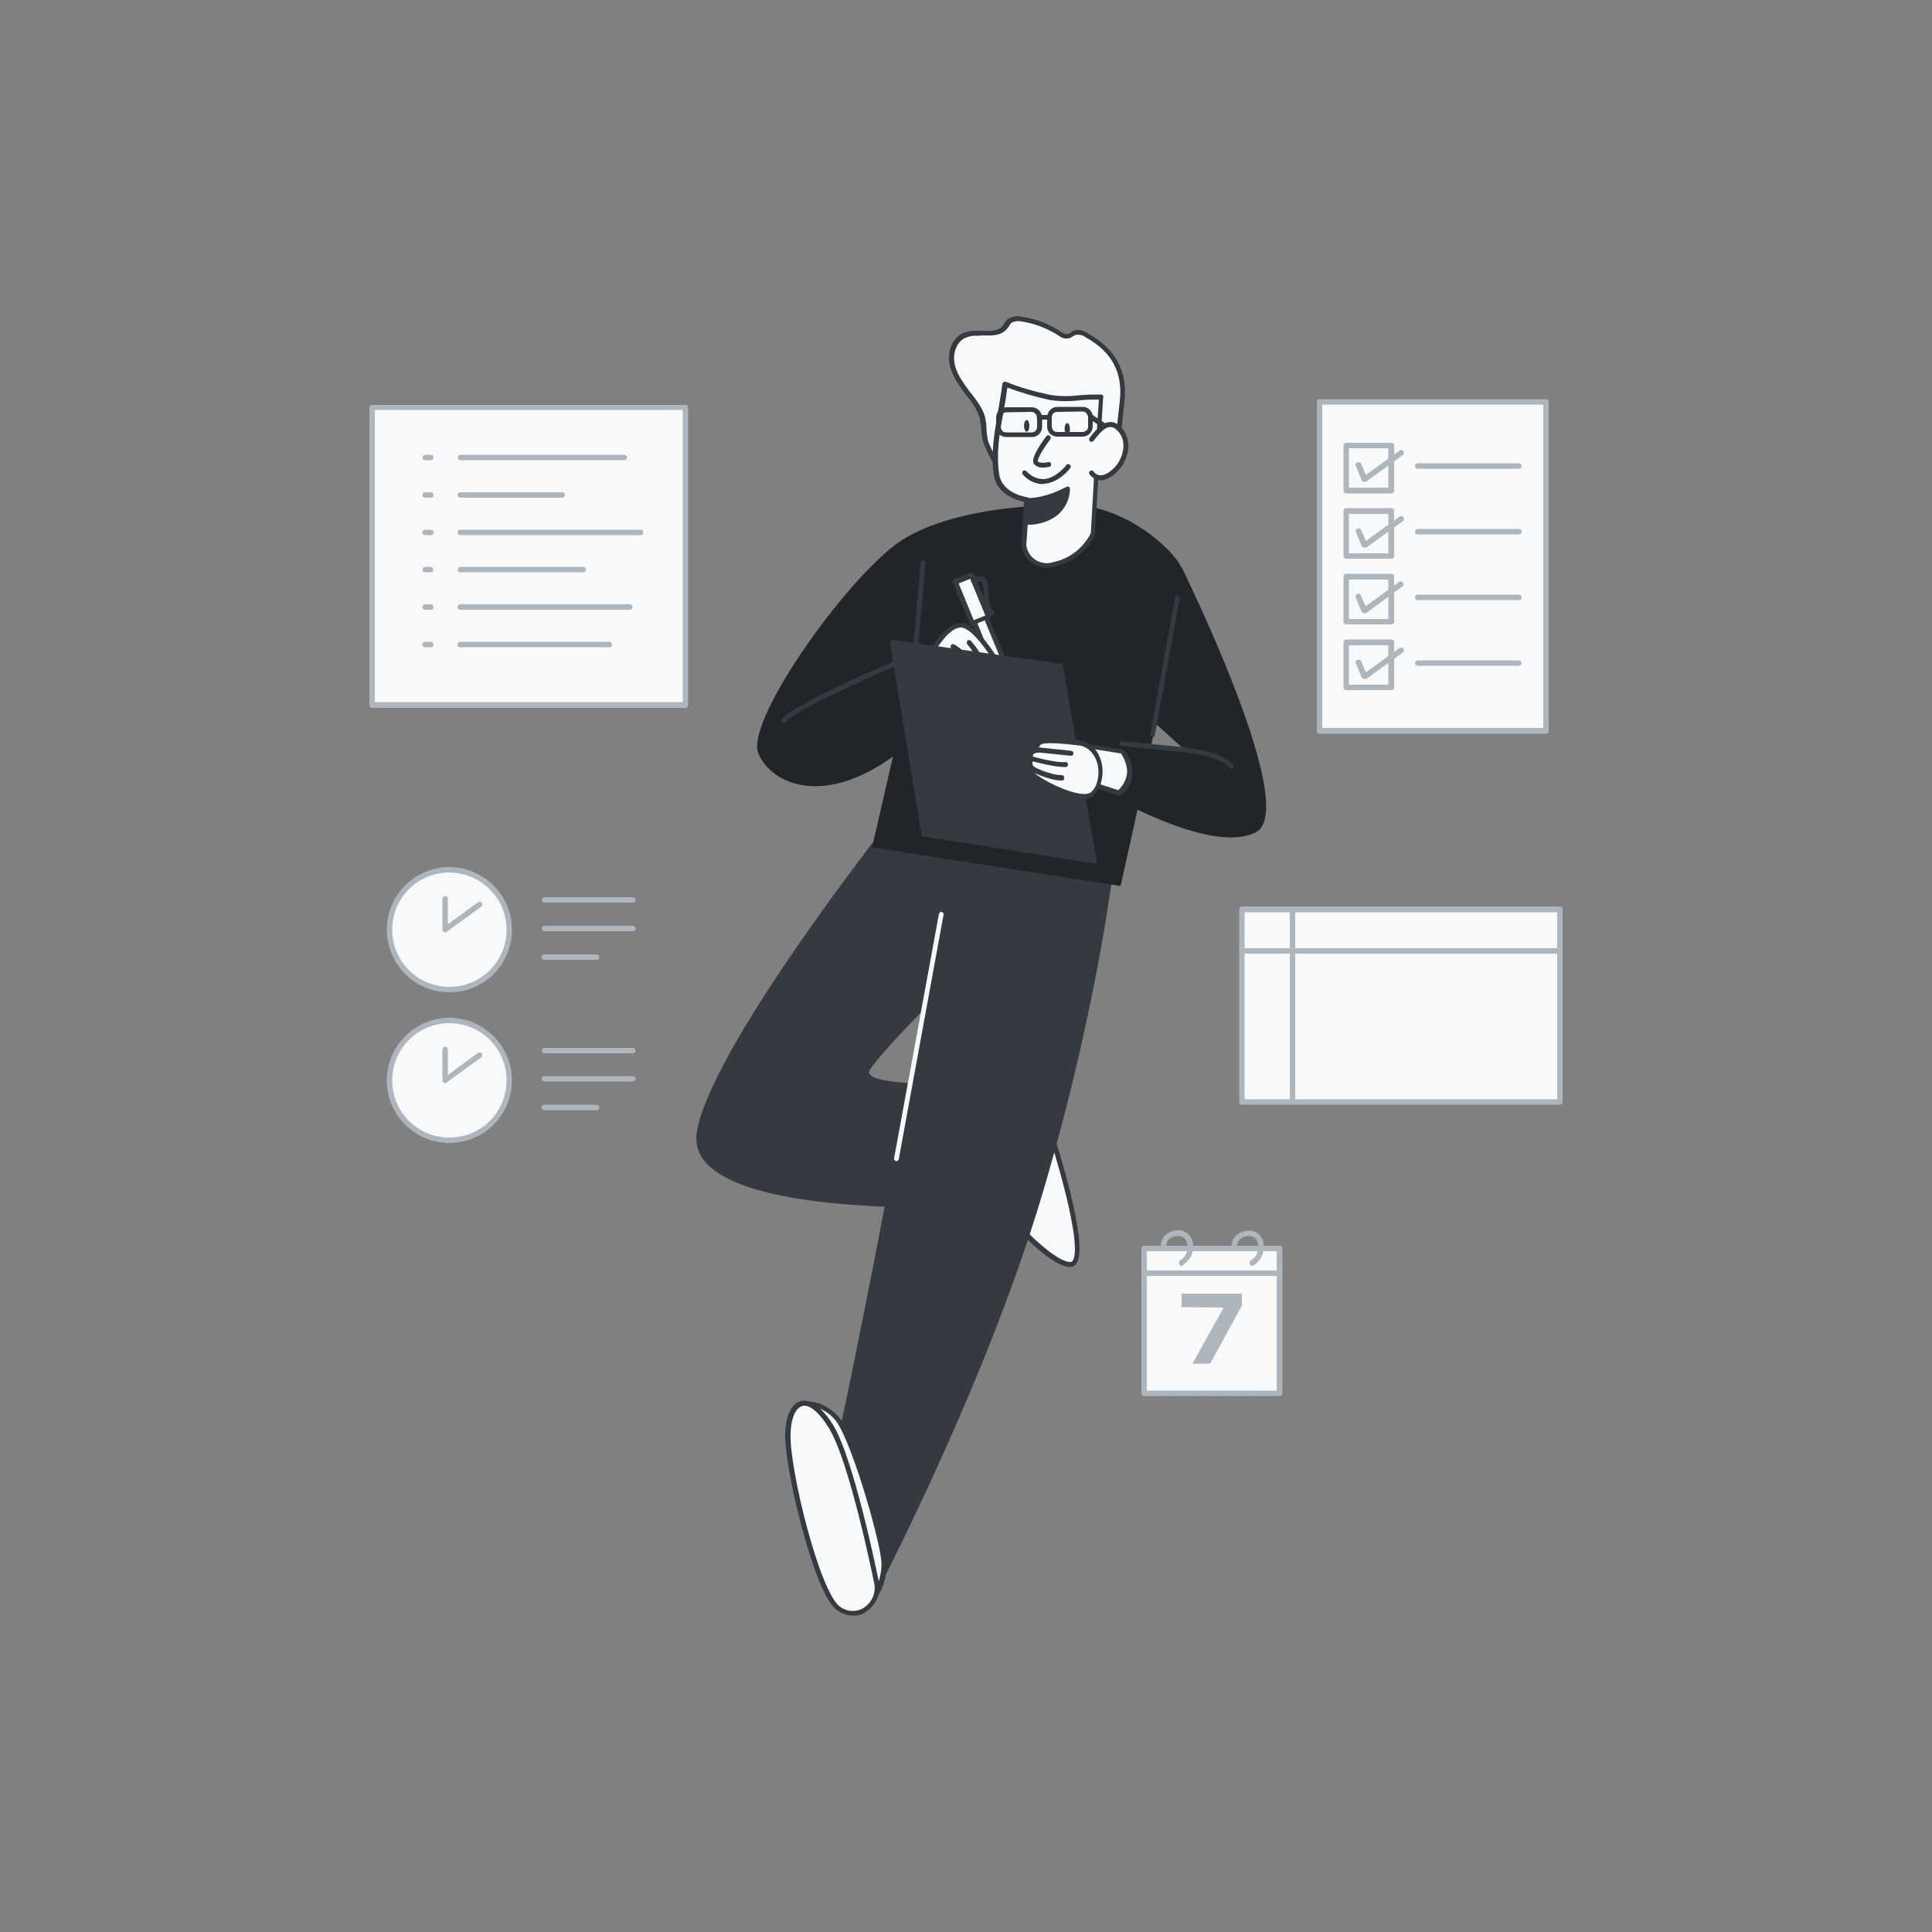 <svg transform="scale(1)" version="1.1" id="Layer_1" xmlns="http://www.w3.org/2000/svg" xmlns:xlink="http://www.w3.org/1999/xlink" x="0px" y="0px" viewBox="0 0 500 500" xml:space="preserve" class="show_show__wrapper__graphic__5Waiy "><rect x="0" y="0" width="500" height="500" fill="#808080" stroke="none"/><title>React</title><style type="text/css">
	.st0{fill:#F8F9FA;}
	.st1{fill:#ADB5BD;}
	.st2{fill:#343A40;}
	.st3{fill:#212529;}
	.st4{fill:none;}
</style><g id="Floating_line_icons"><rect class="st0" x="96.3" y="105.4" width="81.1" height="77"></rect><path class="st1" d="M177.4,183.2H96.3c-0.4,0-0.7-0.3-0.7-0.7l0,0v-77c0-0.4,0.3-0.7,0.7-0.7l0,0h81.1c0.4,0,0.7,0.3,0.7,0.7l0,0
		v77C178.1,182.8,177.8,183.2,177.4,183.2L177.4,183.2z M97,181.7h79.7v-75.6H97V181.7z"></path><path class="st1" d="M161.6,119.1h-42.5c-0.4,0-0.7-0.4-0.6-0.8c0-0.3,0.3-0.6,0.6-0.6h42.5c0.4,0,0.7,0.4,0.6,0.8
		C162.2,118.8,161.9,119.1,161.6,119.1z"></path><path class="st1" d="M111.6,119.1H110c-0.4,0-0.7-0.4-0.6-0.8c0-0.3,0.3-0.6,0.6-0.6h1.5c0.4,0,0.7,0.4,0.6,0.8
		C112.1,118.8,111.9,119.1,111.6,119.1L111.6,119.1z"></path><path class="st1" d="M145.5,128.8h-26.4c-0.4,0-0.7-0.3-0.7-0.7s0.3-0.7,0.7-0.7l0,0h26.4c0.4,0,0.7,0.3,0.7,0.7
		S145.9,128.8,145.5,128.8z"></path><path class="st1" d="M111.6,128.8H110c-0.4,0-0.7-0.3-0.7-0.7s0.3-0.7,0.7-0.7h1.5c0.4,0,0.7,0.3,0.7,0.7S111.9,128.8,111.6,128.8
		L111.6,128.8z"></path><path class="st1" d="M165.8,138.5h-46.7c-0.4,0-0.7-0.3-0.7-0.7s0.3-0.7,0.7-0.7l0,0h46.7c0.4,0,0.7,0.3,0.7,0.7
		S166.2,138.5,165.8,138.5z"></path><path class="st1" d="M111.6,138.5H110c-0.4,0-0.7-0.3-0.7-0.7s0.3-0.7,0.7-0.7h1.5c0.4,0,0.7,0.3,0.7,0.7S111.9,138.5,111.6,138.5
		L111.6,138.5z"></path><path class="st1" d="M151,148.1h-31.9c-0.4,0-0.7-0.4-0.6-0.8c0-0.3,0.3-0.6,0.6-0.6H151c0.4,0,0.7,0.4,0.6,0.8
		C151.6,147.8,151.3,148.1,151,148.1z"></path><path class="st1" d="M111.6,148.1H110c-0.4,0-0.7-0.4-0.6-0.8c0-0.3,0.3-0.6,0.6-0.6h1.5c0.4,0,0.7,0.4,0.6,0.8
		C112.1,147.8,111.9,148.1,111.6,148.1L111.6,148.1z"></path><path class="st1" d="M163,157.8h-43.9c-0.4,0-0.7-0.3-0.7-0.7s0.3-0.7,0.7-0.7l0,0H163c0.4,0,0.7,0.3,0.7,0.7
		S163.4,157.8,163,157.8z"></path><path class="st1" d="M111.6,157.8H110c-0.4,0-0.7-0.3-0.7-0.7s0.3-0.7,0.7-0.7h1.5c0.4,0,0.7,0.3,0.7,0.7S111.9,157.8,111.6,157.8
		L111.6,157.8z"></path><path class="st1" d="M157.7,167.5h-38.6c-0.4,0-0.7-0.3-0.7-0.7s0.3-0.7,0.7-0.7l0,0h38.6c0.4,0,0.7,0.3,0.7,0.7
		S158.1,167.5,157.7,167.5z"></path><path class="st1" d="M111.6,167.5H110c-0.4,0-0.7-0.3-0.7-0.7s0.3-0.7,0.7-0.7h1.5c0.4,0,0.7,0.3,0.7,0.7S111.9,167.5,111.6,167.5
		L111.6,167.5z"></path><rect class="st0" x="341.5" y="104" width="58.6" height="85.2"></rect><path class="st1" d="M400.1,189.9h-58.6c-0.4,0-0.7-0.3-0.7-0.7l0,0V104c0-0.4,0.3-0.7,0.7-0.7l0,0h58.6c0.4,0,0.7,0.3,0.7,0.7l0,0
		v85.2C400.8,189.6,400.5,189.9,400.1,189.9L400.1,189.9z M342.2,188.4h57.2v-83.7h-57.2V188.4z"></path><rect class="st0" x="348.5" y="115.3" width="11.7" height="11.7"></rect><path class="st1" d="M360.1,127.7h-11.7c-0.4,0-0.7-0.3-0.7-0.7l0,0v-11.7c0-0.4,0.3-0.7,0.7-0.7l0,0h11.7c0.4,0,0.7,0.3,0.7,0.7
		l0,0v11.7C360.9,127.3,360.5,127.7,360.1,127.7L360.1,127.7z M349.1,126.2h10.2V116h-10.2L349.1,126.2z"></path><path class="st1" d="M353.1,124.7c-0.1,0-0.1,0-0.2,0c-0.2-0.1-0.4-0.2-0.5-0.4l-1.5-3.7c-0.2-0.4,0-0.8,0.4-0.9
		c0.4-0.2,0.8,0,1,0.3c0,0,0,0,0,0.1l1.2,2.8l8.7-6.3c0.3-0.2,0.8-0.2,1,0.2c0.2,0.3,0.2,0.8-0.2,1l-9.4,6.8
		C353.4,124.7,353.3,124.7,353.1,124.7z"></path><path class="st1" d="M393.1,121.3h-26.2c-0.4,0-0.7-0.3-0.7-0.7c0-0.4,0.3-0.7,0.7-0.7l0,0h26.2c0.4,0,0.7,0.3,0.7,0.7
		C393.8,121,393.5,121.3,393.1,121.3L393.1,121.3z"></path><rect class="st0" x="348.5" y="132.2" width="11.7" height="11.7"></rect><path class="st1" d="M360.1,144.6h-11.7c-0.4,0-0.7-0.3-0.7-0.7l0,0v-11.7c0-0.4,0.3-0.7,0.7-0.7l0,0h11.7c0.4,0,0.7,0.3,0.7,0.7
		l0,0v11.7C360.9,144.3,360.5,144.6,360.1,144.6L360.1,144.6z M349.1,143.2h10.2V133h-10.2L349.1,143.2z"></path><path class="st1" d="M353.1,141.7c-0.1,0-0.1,0-0.2,0c-0.2-0.1-0.4-0.2-0.5-0.4l-1.5-3.6c-0.2-0.4,0-0.8,0.4-0.9
		c0.4-0.2,0.8,0,1,0.4l1.2,2.8l8.7-6.3c0.3-0.2,0.8-0.2,1,0.2c0,0,0,0,0,0c0.2,0.3,0.2,0.8-0.2,1l-9.4,6.8
		C353.4,141.7,353.3,141.7,353.1,141.7z"></path><path class="st1" d="M393.1,138.3h-26.2c-0.4,0-0.7-0.3-0.7-0.7l0,0c0-0.4,0.3-0.7,0.7-0.7h26.2c0.4,0,0.7,0.3,0.7,0.7l0,0
		C393.8,138,393.5,138.3,393.1,138.3z"></path><rect class="st0" x="348.5" y="149.2" width="11.7" height="11.7"></rect><path class="st1" d="M360.1,161.6h-11.7c-0.4,0-0.7-0.3-0.7-0.7l0,0v-11.7c0-0.4,0.3-0.7,0.7-0.7l0,0h11.7c0.4,0,0.7,0.3,0.7,0.7
		l0,0v11.7C360.9,161.3,360.5,161.6,360.1,161.6z M349.1,160.2h10.2V150h-10.2L349.1,160.2z"></path><path class="st1" d="M353.1,158.7h-0.2c-0.2-0.1-0.4-0.2-0.5-0.4l-1.5-3.6c-0.2-0.4,0-0.8,0.3-1c0,0,0,0,0,0c0.4-0.2,0.8,0,1,0.3
		c0,0,0,0,0,0.1l1.2,2.8l8.7-6.3c0.3-0.2,0.8-0.2,1,0.2c0.2,0.3,0.2,0.8-0.2,1l-9.4,6.9C353.5,158.6,353.3,158.7,353.1,158.7z"></path><path class="st1" d="M393.1,155.3h-26.2c-0.4,0-0.7-0.3-0.7-0.7s0.3-0.7,0.7-0.7h26.2c0.4,0,0.7,0.3,0.7,0.7
		S393.5,155.3,393.1,155.3z"></path><rect class="st0" x="348.5" y="166.2" width="11.7" height="11.7"></rect><path class="st1" d="M360.1,178.6h-11.7c-0.4,0-0.7-0.3-0.7-0.7l0,0v-11.7c0-0.4,0.3-0.7,0.7-0.7l0,0h11.7c0.4,0,0.7,0.3,0.7,0.7
		l0,0v11.7C360.9,178.3,360.5,178.6,360.1,178.6L360.1,178.6z M349.1,177.2h10.2V167h-10.2L349.1,177.2z"></path><path class="st1" d="M353.1,175.7c-0.1,0-0.1,0-0.2,0c-0.2-0.1-0.4-0.2-0.5-0.4l-1.5-3.6c-0.2-0.4,0-0.8,0.4-0.9
		c0.4-0.2,0.8,0,1,0.3c0,0,0,0,0,0.1l1.2,2.8l8.7-6.3c0.3-0.2,0.8-0.2,1,0.2c0.2,0.3,0.2,0.8-0.2,1l-9.4,6.8
		C353.4,175.7,353.3,175.7,353.1,175.7z"></path><path class="st1" d="M393.1,172.3h-26.2c-0.4,0-0.7-0.3-0.7-0.7c0-0.4,0.3-0.7,0.7-0.7l0,0h26.2c0.4,0,0.7,0.3,0.7,0.7
		C393.8,171.9,393.5,172.3,393.1,172.3L393.1,172.3z"></path><rect class="st0" x="321.4" y="235.4" width="82.3" height="49.9"></rect><path class="st1" d="M403.7,285.9h-82.3c-0.4,0-0.7-0.3-0.7-0.7l0,0v-49.9c0-0.4,0.3-0.7,0.7-0.7l0,0h82.3c0.4,0,0.7,0.3,0.7,0.7
		l0,0v49.9C404.4,285.6,404.1,285.9,403.7,285.9L403.7,285.9z M322.1,284.5H403v-48.4h-80.9L322.1,284.5z"></path><path class="st1" d="M403.7,246.8h-82.3c-0.4,0-0.7-0.3-0.7-0.7l0,0c0-0.4,0.3-0.7,0.7-0.7h82.3c0.4,0,0.7,0.3,0.7,0.7
		C404.4,246.4,404.1,246.8,403.7,246.8L403.7,246.8z"></path><path class="st1" d="M334.5,285.6c-0.4,0-0.7-0.3-0.7-0.7l0,0v-49.5c0-0.4,0.3-0.7,0.7-0.7s0.7,0.3,0.7,0.7v49.5
		C335.2,285.2,334.9,285.6,334.5,285.6L334.5,285.6z"></path><ellipse class="st0" transform="matrix(9.853754e-02 -0.995 0.995 9.853754e-02 -134.582 332.674)" cx="116.3" cy="240.6" rx="15.5" ry="15.5"></ellipse><path class="st1" d="M116.3,256.8c-9,0-16.2-7.3-16.2-16.2c0-9,7.3-16.2,16.2-16.2s16.2,7.3,16.2,16.2c0,0,0,0,0,0
		C132.5,249.6,125.3,256.8,116.3,256.8z M116.3,225.8c-8.2,0-14.8,6.6-14.8,14.8s6.6,14.8,14.8,14.8c8.2,0,14.8-6.6,14.8-14.8
		C131.1,232.5,124.5,225.9,116.3,225.8L116.3,225.8z"></path><polyline class="st0" points="115.2,232.6 115.2,240.6 124.2,234.1 	"></polyline><path class="st1" d="M115.2,241.3c-0.1,0-0.2,0-0.3-0.1c-0.2-0.1-0.4-0.4-0.4-0.6v-8c0-0.4,0.3-0.7,0.7-0.7s0.7,0.3,0.7,0.7l0,0
		v6.6l7.8-5.7c0.3-0.2,0.8-0.2,1,0.2c0.2,0.3,0.2,0.8-0.2,1l-9,6.5C115.5,241.3,115.4,241.3,115.2,241.3z"></path><path class="st1" d="M163.8,233.6h-22.9c-0.4,0-0.7-0.3-0.7-0.7s0.3-0.7,0.7-0.7h22.9c0.4,0,0.7,0.3,0.7,0.7
		S164.2,233.6,163.8,233.6z"></path><path class="st1" d="M163.8,241h-22.9c-0.4,0-0.7-0.3-0.7-0.7s0.3-0.7,0.7-0.7h22.9c0.4,0,0.7,0.3,0.7,0.7S164.2,241,163.8,241z"></path><path class="st1" d="M154.4,248.4h-13.6c-0.4,0-0.7-0.3-0.7-0.7s0.3-0.7,0.7-0.7h13.6c0.4,0,0.7,0.3,0.7,0.7
		S154.8,248.4,154.4,248.4z"></path><ellipse class="st0" transform="matrix(7.088899e-02 -0.998 0.998 7.088899e-02 -170.803 375.808)" cx="116.3" cy="279.6" rx="15.5" ry="15.5"></ellipse><path class="st1" d="M116.3,295.8c-9,0-16.2-7.3-16.2-16.2s7.3-16.2,16.2-16.2s16.2,7.3,16.2,16.2c0,0,0,0,0,0
		C132.5,288.5,125.3,295.8,116.3,295.8z M116.3,264.8c-8.2,0-14.8,6.6-14.8,14.8c0,8.2,6.6,14.8,14.8,14.8s14.8-6.6,14.8-14.8l0,0
		C131.1,271.4,124.5,264.8,116.3,264.8L116.3,264.8z"></path><polyline class="st0" points="115.2,271.6 115.2,279.6 124.2,273 	"></polyline><path class="st1" d="M115.2,280.3c-0.1,0-0.2,0-0.3-0.1c-0.2-0.1-0.4-0.4-0.4-0.6v-8c0-0.4,0.3-0.7,0.7-0.7s0.7,0.3,0.7,0.7l0,0
		v6.6l7.8-5.7c0.3-0.2,0.8-0.2,1,0.2c0.2,0.3,0.2,0.8-0.2,1l-9,6.5C115.5,280.3,115.4,280.3,115.2,280.3z"></path><path class="st1" d="M163.8,272.6h-22.9c-0.4,0-0.7-0.3-0.7-0.7s0.3-0.7,0.7-0.7h22.9c0.4,0,0.7,0.3,0.7,0.7
		S164.2,272.6,163.8,272.6z"></path><path class="st1" d="M163.8,279.9h-22.9c-0.4,0-0.7-0.3-0.7-0.7s0.3-0.7,0.7-0.7h22.9c0.4,0,0.7,0.3,0.7,0.7
		S164.2,279.9,163.8,279.9z"></path><path class="st1" d="M154.4,287.3h-13.6c-0.4,0-0.7-0.3-0.7-0.7s0.3-0.7,0.7-0.7h13.6c0.4,0,0.7,0.3,0.7,0.7
		S154.8,287.3,154.4,287.3z"></path><rect class="st0" x="296.1" y="323.1" width="35.1" height="37.5"></rect><path class="st1" d="M331.2,361.3h-35.1c-0.4,0-0.7-0.3-0.7-0.7l0,0v-37.5c0-0.4,0.3-0.7,0.7-0.7l0,0h35.1c0.4,0,0.7,0.3,0.7,0.7
		l0,0v37.5C331.9,361,331.6,361.3,331.2,361.3z M296.8,359.9h33.6v-36.1h-33.6V359.9z"></path><path class="st1" d="M331.2,330.2h-35.1c-0.4,0-0.7-0.3-0.7-0.7s0.3-0.7,0.7-0.7l0,0h35.1c0.4,0,0.7,0.3,0.7,0.7
		S331.6,330.2,331.2,330.2z"></path><path class="st1" d="M316.7,338.4L316.7,338.4l-10.9-0.1v-3.5h15.6v3.1l-8.2,15h-4.6L316.7,338.4z"></path><path class="st1" d="M305.8,327.6c-0.3,0-0.5-0.1-0.6-0.4c-0.2-0.3-0.1-0.8,0.2-1c0,0,0,0,0,0c1.6-0.9,2.3-2.8,1.8-4.6
		c-0.3-1.1-1.3-1.8-2.4-1.7c-0.9,0-1.7,0.3-2.4,0.9c-0.4,0.6-0.7,1.3-0.6,2.1c0,0.4-0.2,0.7-0.6,0.8c-0.4,0.1-0.7-0.2-0.8-0.6
		c0,0,0,0,0,0c-0.1-1.1,0.2-2.3,0.9-3.2c0.9-0.9,2.1-1.5,3.4-1.5c1.8-0.2,3.4,1,3.9,2.8c0.7,2.4-0.4,4.9-2.5,6.2
		C306.1,327.6,306,327.6,305.8,327.6z"></path><path class="st1" d="M324.1,327.6c-0.3,0-0.5-0.1-0.6-0.4c-0.2-0.3-0.1-0.8,0.2-1c0,0,0,0,0,0c1.6-0.9,2.3-2.8,1.8-4.6
		c-0.3-1.1-1.3-1.8-2.4-1.7c-0.9,0-1.7,0.3-2.4,1c-0.4,0.6-0.7,1.3-0.6,2.1c0,0.4-0.2,0.8-0.6,0.8c-0.4,0-0.8-0.2-0.8-0.6
		c-0.1-1.1,0.2-2.3,0.9-3.2c0.9-0.9,2.1-1.5,3.4-1.5c1.8-0.2,3.4,1,3.9,2.8c0.6,2.4-0.4,4.9-2.5,6.2
		C324.4,327.6,324.2,327.6,324.1,327.6z"></path></g><g id="Character"><path class="st0" d="M271.6,292.7c0,0,11.4,34.6,5.2,34.6s-21.5-18.7-21.5-18.7l12.3-15.9"></path><path class="st2" d="M276.9,327.9c-6.4,0-21.4-18.2-22-19c-0.2-0.2-0.2-0.6,0-0.8l12.4-15.9c0.2-0.3,0.6-0.3,0.9-0.1c0,0,0,0,0,0
		c0.3,0.2,0.3,0.6,0.1,0.9c0,0,0,0,0,0l-12,15.5c4.5,5.4,16,18.1,20.7,18.1c0.3,0,0.5-0.1,0.6-0.3c2.3-3.2-2.6-21.8-6.5-33.5
		c-0.1-0.3,0.1-0.7,0.4-0.8s0.7,0.1,0.8,0.4c1,3,9.7,29.9,6.3,34.6C278.2,327.6,277.6,327.9,276.9,327.9L276.9,327.9z"></path><path class="st2" d="M231.2,212.2c0,0-47.2,59.9-50.2,81.2s68.3,18.3,68.3,18.3l8.4-31.2c0,0-37.4,2.7-33.1-4.1
		s30.5-32.2,30.5-32.2l4-35.6L231.2,212.2z"></path><path class="st2" d="M240.1,312.5c-16,0-48.1-1.3-57.3-11.5c-2-2-2.9-4.9-2.5-7.7c3-21.2,48.5-79.1,50.4-81.5
		c0.1-0.1,0.2-0.2,0.4-0.2l27.9-3.5c0.2,0,0.4,0,0.5,0.2c0.1,0.1,0.2,0.3,0.2,0.5l-4,35.6c0,0.1-0.1,0.3-0.2,0.4
		c-0.3,0.3-26.2,25.5-30.4,32.1c-0.3,0.5-0.2,0.9-0.1,1c1.8,3.1,21,2.9,32.7,2.1c0.2,0,0.4,0.1,0.5,0.2c0.1,0.2,0.2,0.4,0.1,0.5
		l-8.4,31.2c-0.1,0.3-0.3,0.4-0.6,0.5C248.8,312.4,245.3,312.5,240.1,312.5z M231.6,212.8c-3,3.8-47.2,60.4-50,80.7
		c-0.4,2.4,0.4,4.9,2.2,6.7c11.2,12.4,59.8,11.1,65.1,11l8.1-29.9c-5.7,0.4-30.3,1.7-33-2.7c-0.4-0.7-0.4-1.7,0.1-2.3
		c4.1-6.5,28.1-29.8,30.5-32.1l3.9-34.6L231.6,212.8z"></path><path class="st2" d="M248.4,208.8c0,2.5-20.7,117.2-31,163.8l7.4,42.3c0,0,29.4-55.1,44.7-106.9s18.9-89.5,18.9-89.5L248.4,208.8z"></path><path class="st2" d="M224.8,415.5h-0.1c-0.3,0-0.5-0.2-0.5-0.5l-7.4-42.3c0-0.1,0-0.2,0-0.2c10.5-47.7,31-161.4,31-163.7
		c0-0.2,0.1-0.4,0.2-0.5c0.2-0.1,0.3-0.2,0.5-0.1l39.9,9.8c0.3,0.1,0.5,0.3,0.5,0.6c0,0.4-3.8,38.4-18.9,89.6s-44.4,106.4-44.7,107
		C225.2,415.4,225,415.5,224.8,415.5z M218,372.6l7,40.4c4.9-9.5,30.1-58.9,43.8-105.1c14.2-47.9,18.4-84.1,18.9-88.9l-38.7-9.5
		C247.5,220.1,227.8,328.5,218,372.6z"></path><path class="st3" d="M275.9,130.7c0,0-30.6-0.7-45,10.9s-38.1,45.6-34.6,53.5s16.7,13.7,34.8,0.7l-5.4,23.5l64.3,10
		c0,0,17.5-77,15.7-82.5C303.6,142,290.2,130,275.9,130.7z"></path><path class="st2" d="M236.1,174.7c-0.3,0-0.6-0.3-0.6-0.6c0-0.1,0-0.2,0.1-0.3c0.3-1.2,1.8-17.5,2.7-28.2c0.1-0.3,0.4-0.6,0.7-0.5
		c0.3,0.1,0.5,0.3,0.5,0.6c-1.5,18.6-2.5,28.2-2.8,28.7C236.6,174.6,236.4,174.7,236.1,174.7z"></path><path class="st0" d="M260.7,123.7c-1.1,0.2-5.3-8.1-5.7-9.5c-0.6-2-0.3-4.3-0.8-6.2c-0.6-2.4-2.6-4.6-4-6.6
		c-1.7-2.2-3.4-4.7-3.8-7.4s0.7-6,3.3-7.1c3.4-1.5,8.2,0.8,10.4-2.1c0.3-0.6,0.7-1.1,1.2-1.6c0.9-0.6,2.1-0.8,3.1-0.5
		c3.5,0.5,6.8,1.8,9.7,3.7c0.6,0.5,1.3,0.8,2.1,0.8c0.7-0.1,1.2-0.7,1.8-0.9c1.1-0.3,2.3,0,3.3,0.6c6.9,3.9,10,9.3,9.1,17.1l-1.6,14
		L260.7,123.7z"></path><path class="st2" d="M260.6,124.3c-0.5,0-1.4-0.5-3.6-4.5c-1-1.8-1.9-3.6-2.6-5.5c-0.3-1.1-0.4-2.2-0.5-3.4c0-1-0.2-1.9-0.4-2.9
		c-0.7-2-1.8-3.8-3.1-5.3l-0.8-1c-1.7-2.3-3.4-4.8-3.9-7.7s0.6-6.5,3.6-7.8c1.6-0.6,3.3-0.7,5-0.6c2.2,0.1,4.1,0.1,5.2-1.3
		c0.1-0.2,0.3-0.4,0.4-0.6c0.2-0.4,0.5-0.8,0.9-1.1c1.1-0.7,2.4-1,3.7-0.6c3.6,0.5,7,1.8,10,3.8c0.5,0.4,1,0.6,1.7,0.7
		c0.3-0.1,0.6-0.2,0.8-0.4c0.3-0.2,0.5-0.3,0.8-0.5c1.4-0.6,2.9,0.1,3.8,0.7c7.2,4.1,10.3,9.9,9.4,17.8l-1.5,14
		c0,0.3-0.2,0.5-0.5,0.6l-28.1,5.8l0,0C260.8,124.3,260.7,124.3,260.6,124.3z M253,86.9c-1.1-0.1-2.1,0.1-3.1,0.5
		c-2.4,1-3.3,4.1-2.9,6.4c0.4,2.7,2.1,5,3.7,7.2c0.2,0.3,0.5,0.7,0.8,1c1.3,1.7,2.8,3.7,3.4,5.8c0.2,1,0.4,2,0.4,3.1
		c0,1.1,0.2,2.1,0.4,3.2c0.4,1.4,3.9,8.3,5.1,9l27.5-5.7l1.5-13.6c0.8-7.4-2-12.7-8.8-16.5c-0.8-0.6-1.8-0.8-2.7-0.6
		c-0.2,0.1-0.4,0.2-0.6,0.3c-0.4,0.3-0.8,0.5-1.3,0.6c-0.9,0.1-1.8-0.2-2.5-0.8c-2.9-1.8-6.1-3.1-9.5-3.6c-0.9-0.2-1.8-0.1-2.6,0.3
		c-0.2,0.2-0.5,0.5-0.6,0.8c-0.1,0.2-0.3,0.5-0.5,0.7c-1.5,1.9-3.9,1.9-6.3,1.8L253,86.9z"></path><path class="st0" d="M265.7,129.4L265,141c0,0,0.8,6.6,8,5c4.3-1,7.9-3.9,9.9-7.9c0,0,1.6-27.9,2.1-35.3c-4.5-0.3-8.7,0.9-13.3,0
		c-3.9-0.8-7.8-2-11.6-3.5c-0.8,8.1-3.4,15.4-2.2,23.5C258.7,128.5,265.7,129.4,265.7,129.4z"></path><path class="st2" d="M270.9,146.9c-1.3,0-2.7-0.4-3.8-1.1c-1.5-1.1-2.5-2.8-2.8-4.7l0.7-11.2c-1.8-0.4-7-1.9-7.8-6.9
		c-0.8-5.6,0.1-10.7,1-16c0.4-2.5,0.9-5,1.2-7.6c0-0.2,0.1-0.4,0.3-0.5c0.2-0.1,0.4-0.1,0.6-0.1c3.7,1.5,7.6,2.6,11.5,3.4
		c2.5,0.4,5,0.4,7.5,0.1c1.9-0.2,3.8-0.2,5.7-0.2c0.2,0,0.3,0.1,0.4,0.2c0.1,0.1,0.2,0.3,0.1,0.5c-0.5,7.3-2.1,35.1-2.1,35.4
		c0,0.1,0,0.1,0,0.2c-2,4.2-5.8,7.2-10.3,8.2C272.4,146.8,271.6,146.9,270.9,146.9z M265.6,141.1c0.4,3,3.1,5,6.1,4.6
		c0.4-0.1,0.8-0.2,1.2-0.3c4.1-0.9,7.5-3.7,9.4-7.4c0.1-2,1.5-26.7,2.1-34.6c-1.6,0-3.3,0-4.9,0.2c-2.6,0.3-5.3,0.3-7.9-0.1
		c-3.7-0.8-7.4-1.9-10.9-3.2c-0.3,2.4-0.7,4.7-1.1,6.9c-1,5.3-1.8,10.2-1,15.6c0.8,5,7.2,5.9,7.3,5.9c0.3,0.1,0.6,0.3,0.5,0.7
		L265.6,141.1L265.6,141.1z"></path><path class="st2" d="M265.4,135.1c0,0,4.7,0.5,7.9-2.5c1.8-1.5,2.9-3.8,2.9-6.2c0,0-5.3,3.1-10.6,3L265.4,135.1z"></path><path class="st2" d="M266.2,135.8c-0.3,0-0.5,0-0.8,0c-0.3,0-0.6-0.3-0.5-0.6l0.2-5.7c0-0.3,0.3-0.6,0.6-0.6c0,0,0,0,0,0
		c5.1,0.1,10.2-2.9,10.3-2.9c0.2-0.1,0.4-0.1,0.6,0c0.2,0.1,0.3,0.3,0.3,0.5c0,2.6-1.2,5-3.1,6.7
		C271.7,134.9,268.9,135.8,266.2,135.8z M266.1,134.5L266.1,134.5c2.5,0.1,5-0.8,6.9-2.4c1.4-1.2,2.3-2.9,2.7-4.7
		c-2.9,1.5-6.1,2.4-9.4,2.5L266.1,134.5z"></path><path class="st0" d="M271.3,113.3c0,0-4.1,5.4-3.2,6.4s3.4,0.5,3.4,0.5"></path><path class="st2" d="M270.1,121c-0.9,0.1-1.8-0.2-2.5-0.9c-0.9-1.2,1.2-4.6,3.2-7.2c0.2-0.3,0.6-0.3,0.9-0.1c0,0,0,0,0,0
		c0.3,0.2,0.3,0.6,0.1,0.9c0,0,0,0,0,0c-1.9,2.5-3.4,5.2-3.2,5.7c0.4,0.5,1.8,0.4,2.7,0.2c0.3-0.1,0.7,0.1,0.7,0.5
		c0.1,0.3-0.1,0.7-0.5,0.7l0,0C271.1,120.9,270.6,121,270.1,121z"></path><path class="st2" d="M269.8,125.3c-2-0.1-3.8-1-5.1-2.5c-0.2-0.2-0.2-0.6,0-0.9c0.2-0.2,0.6-0.2,0.9,0c1.1,1.3,2.8,2.1,4.5,2.1
		c3.2-0.2,5.9-3.6,5.9-3.7c0.2-0.2,0.6-0.3,0.9,0c0.2,0.2,0.3,0.5,0.1,0.8c-0.1,0.2-3,3.9-6.8,4.1L269.8,125.3z"></path><path class="st2" d="M260.4,113.1c-1.5,0-2.6-1.2-2.6-2.6v-2.4c0-1.5,1.2-2.7,2.6-2.7h6.6l0,0c0.7,0,1.4,0.3,1.9,0.8
		c0.5,0.5,0.8,1.2,0.8,1.9v2.4c0,1.4-1.2,2.6-2.6,2.6l0,0L260.4,113.1L260.4,113.1z M267,112.4L267,112.4z M267,106.6L267,106.6
		l-6.6,0.1c-0.4,0-0.7,0.2-1,0.4c-0.3,0.3-0.4,0.6-0.4,1v2.4c0,0.4,0.2,0.7,0.4,1c0.3,0.3,0.6,0.4,1,0.4h6.6c0.8,0,1.4-0.6,1.4-1.4
		v-2.4c0-0.4-0.2-0.7-0.4-1C267.7,106.8,267.4,106.6,267,106.6L267,106.6z"></path><path class="st2" d="M273.6,113c-1.5,0-2.6-1.2-2.6-2.6V108c0-1.5,1.2-2.7,2.6-2.7h6.6l0,0c1.5,0,2.6,1.2,2.6,2.6v2.4
		c0,1.5-1.2,2.7-2.6,2.7c0,0,0,0,0,0l0,0H273.6z M280.2,112.3L280.2,112.3z M280.2,106.5L280.2,106.5l-6.6,0.1
		c-0.8,0-1.4,0.6-1.4,1.4v2.4c0,0.4,0.2,0.7,0.4,1c0.3,0.3,0.6,0.4,1,0.4h6.6c0.4,0,0.7-0.2,1-0.4c0.3-0.3,0.4-0.6,0.4-1V108
		c0-0.4-0.2-0.7-0.4-1C281,106.7,280.6,106.5,280.2,106.5L280.2,106.5z"></path><path class="st2" d="M269,108.6c-0.3,0-0.7-0.2-0.7-0.5c0-0.3,0.2-0.7,0.5-0.7c0.1,0,0.1,0,0.2,0h2.5l0,0c0.3,0,0.6,0.3,0.6,0.6
		c0,0.3-0.3,0.6-0.6,0.6c0,0,0,0,0,0L269,108.6L269,108.6z"></path><path class="st2" d="M288.8,112.9c-0.1,0-0.2,0-0.3-0.1l-6.6-4.4c-0.3-0.2-0.4-0.6-0.2-0.9c0,0,0,0,0,0c0.2-0.3,0.6-0.4,0.9-0.2
		l6.6,4.4c0.3,0.2,0.4,0.6,0.2,0.9C289.2,112.8,289,112.9,288.8,112.9z"></path><path class="st0" d="M282.5,113.7c1.3-1.7,3.4-4.7,6-3.6c0.7,0.3,1.2,0.8,1.7,1.4c1.9,2.6,1.4,5.8-0.1,8.4
		c-1.3,2.3-5.2,5.6-7.6,2.5"></path><path class="st2" d="M284.9,124.3c-1.1,0-2.2-0.6-2.9-1.5c-0.2-0.3-0.2-0.7,0.1-0.9c0.3-0.2,0.7-0.2,0.9,0.1c0.4,0.7,1.2,1,2,1
		c1.6-0.1,3.6-1.9,4.5-3.4c1.6-2.8,1.7-5.7,0.1-7.7c-0.4-0.5-0.8-0.9-1.4-1.2c-1.7-0.8-3.3,1-4.9,3l-0.3,0.4
		c-0.2,0.3-0.6,0.3-0.9,0.1c0,0,0,0,0,0c-0.3-0.2-0.3-0.6-0.1-0.9c0,0,0,0,0,0l0.3-0.4c1.4-1.7,3.6-4.6,6.4-3.4
		c0.8,0.4,1.4,0.9,1.9,1.6c1.9,2.5,1.9,5.9,0,9.1c-0.9,1.5-3.1,3.9-5.5,4.1L284.9,124.3z"></path><ellipse class="st2" transform="matrix(1 -8.377482e-03 8.377482e-03 1 -0.914 2.229)" cx="265.7" cy="110.2" rx="0.7" ry="1.5"></ellipse><ellipse class="st2" transform="matrix(1 -8.377482e-03 8.377482e-03 1 -0.92 2.318)" cx="276.2" cy="111" rx="0.7" ry="1.5"></ellipse><rect class="st0" x="252.5" y="148.8" transform="matrix(0.925 -0.38 0.38 0.925 -42.336 108.832)" width="3.3" height="25.4"></rect><path class="st2" d="M257.5,174.5c-0.3,0-0.5-0.2-0.6-0.4l-9.7-23.5c-0.1-0.3,0-0.7,0.3-0.8c0,0,0,0,0,0l3.1-1.3
		c0.2-0.1,0.3-0.1,0.5,0c0.2,0.1,0.3,0.2,0.3,0.4l9.7,23.5c0.1,0.2,0.1,0.3,0,0.5c-0.1,0.2-0.2,0.3-0.4,0.4l-3.1,1.3
		C257.6,174.5,257.5,174.5,257.5,174.5z M248.6,150.8l9.2,22.3l1.9-0.8l-9.2-22.3L248.6,150.8z"></path><rect class="st0" x="249.3" y="149.3" transform="matrix(0.925 -0.38 0.38 0.925 -40.104 107.354)" width="4.5" height="11.6"></rect><path class="st2" d="M251.6,162c-0.1,0-0.2,0-0.2-0.1c-0.2-0.1-0.3-0.2-0.4-0.4l-4.4-10.7c-0.2-0.3,0-0.7,0.3-0.9c0,0,0,0,0.1,0
		l4.2-1.7c0.2-0.1,0.3-0.1,0.5,0c0.2,0.1,0.3,0.2,0.4,0.3l4.4,10.7c0.1,0.3,0,0.7-0.3,0.8c0,0,0,0,0,0l-4.2,1.7
		C251.8,161.9,251.7,162,251.6,162z M248.1,151l3.9,9.5l3-1.2l-3.9-9.5L248.1,151z"></path><path class="st2" d="M256.8,159.3c-0.1,0-0.1,0-0.2,0c-1.5-0.4-1.8-2.9-2-5.6c0-1-0.2-1.9-0.4-2.9c-0.1-0.2-0.2-0.3-0.4-0.4
		c-0.5,0-1,0.1-1.5,0.4c-0.3,0.2-0.7,0.2-0.9-0.1c-0.2-0.3-0.2-0.7,0.1-0.9c0,0,0.1-0.1,0.1-0.1c0.7-0.5,1.6-0.7,2.5-0.6
		c0.5,0.1,0.9,0.5,1.2,1c0.3,1.1,0.5,2.2,0.5,3.3c0.1,1.4,0.4,4.3,1,4.4c0.3,0.1,0.6,0.4,0.5,0.8C257.3,159,257,159.3,256.8,159.3z"></path><path class="st0" d="M240.4,169.9c0,0,4.5-8.3,8.5-8.1s9.9,10.8,9.9,10.8L240.4,169.9z"></path><path class="st2" d="M258.8,173.3h-0.1l-18.4-2.7c-0.2,0-0.4-0.2-0.5-0.4c-0.1-0.2-0.1-0.4,0-0.6c0.5-0.9,4.9-8.7,9.1-8.4
		s9.8,10,10.5,11.1c0.2,0.3,0.1,0.7-0.2,0.9C259.1,173.3,258.9,173.4,258.8,173.3L258.8,173.3z M241.4,169.4l16.2,2.4
		c-2-3.3-6.1-9.2-8.8-9.4S242.9,166.9,241.4,169.4z"></path><polygon class="st2" points="283.1,222.8 274.4,172.4 230.9,166.2 239.1,215.9 	"></polygon><path class="st2" d="M283.1,223.4H283l-44-6.9c-0.3,0-0.5-0.2-0.5-0.5l-8.2-49.7c0-0.2,0-0.4,0.2-0.5c0.1-0.1,0.3-0.2,0.5-0.2
		l43.6,6.2c0.3,0,0.5,0.2,0.5,0.5l8.7,50.4c0.1,0.3-0.2,0.7-0.5,0.7C283.2,223.4,283.2,223.4,283.1,223.4L283.1,223.4z M239.6,215.3
		l42.8,6.7l-8.5-49.1l-42.3-6L239.6,215.3z"></path><path class="st3" d="M305.8,146.8c0,0,31,62.6,19.2,68.6S285.8,205,285.8,205l-0.1-13l20.9,2.1l-15.5-14.1L305.8,146.8z"></path><path class="st0" d="M281.2,192.9l9.2,1.5c1.2,1.4,1.9,3.2,2,5.1c0,2.2-1,4.3-2.8,5.8l-7.2-2.4
		C282.3,202.8,283.8,195.9,281.2,192.9z"></path><path class="st2" d="M289.6,205.9c-0.1,0-0.1,0-0.2,0l-7.2-2.4c-0.3-0.1-0.5-0.4-0.4-0.7c0-0.1,1.3-6.6-1-9.3
		c-0.2-0.2-0.2-0.5-0.1-0.7c0.1-0.2,0.4-0.4,0.7-0.3l9.2,1.5c0.1,0,0.3,0.1,0.4,0.2c1.3,1.6,2,3.5,2.1,5.5c0,2.4-1.1,4.7-3,6.2
		C289.8,205.9,289.7,205.9,289.6,205.9z M283,202.4l6.4,2.1c1.4-1.3,2.3-3.1,2.3-5c-0.1-1.6-0.7-3.2-1.6-4.5l-7.5-1.2
		C283.8,196.7,283.3,200.9,283,202.4z"></path><path class="st0" d="M281.2,192.9c-0.7-0.4-1.5-0.6-2.3-0.7c-1.5-0.1-9.6-1.4-10.4,0.3c-0.6,1.3,0,1.6,0,1.6s-2.4,0-1.8,2.1
		c0,0-1,2.4,0.9,3c0,0-1.2,0.7,0.2,1.8c2.7,2,12.1,6.8,14.9,4.4c0.9-0.9,1.6-2,1.8-3.2C285.4,198.8,284.2,194.6,281.2,192.9z"></path><path class="st2" d="M280.5,206.7c-4.3,0-11-3.6-13.1-5.2c-0.6-0.3-0.9-1-1-1.6c0-0.2,0.1-0.3,0.1-0.5c-0.2-0.2-0.4-0.5-0.6-0.8
		c-0.3-0.8-0.3-1.7,0-2.5c-0.2-0.6-0.1-1.3,0.3-1.8c0.3-0.4,0.7-0.7,1.2-0.8c0-0.5,0.1-1,0.4-1.4c0.8-1.6,4.7-1.5,10.2-0.8
		c0.4,0,0.6,0.1,0.8,0.1c0.9,0.1,1.8,0.4,2.6,0.8l0,0c3.1,1.7,4.7,6,3.6,10.1c-0.3,1.4-1,2.6-2,3.6
		C282.4,206.5,281.4,206.8,280.5,206.7z M268.8,193.6c0.3,0.2,0.4,0.6,0.2,0.9c-0.1,0.2-0.3,0.3-0.5,0.3c-0.4,0-0.8,0.2-1.1,0.4
		c-0.1,0.3-0.1,0.6,0,0.9c0.1,0.1,0.1,0.3,0,0.4c-0.2,0.5-0.3,1.1-0.1,1.6c0.1,0.2,0.4,0.4,0.6,0.5c0.2,0.1,0.4,0.3,0.4,0.6
		c0,0.3-0.1,0.5-0.3,0.6c-0.1,0-0.1,0.1-0.2,0.2c0,0.1,0.1,0.2,0.5,0.5c3,2.3,11.8,6.4,14.1,4.5c0.8-0.8,1.4-1.8,1.6-2.9
		c0.9-3.5-0.4-7.2-3-8.6c-0.6-0.4-1.4-0.6-2.1-0.6l-0.8-0.1c-7.6-0.9-8.8-0.3-8.9,0.1C269,193.1,268.9,193.3,268.8,193.6z"></path><line class="st4" x1="268.5" y1="194.1" x2="277.2" y2="195"></line><path class="st2" d="M277.2,195.6L277.2,195.6l-8.8-0.9c-0.3,0-0.6-0.3-0.6-0.7c0,0,0,0,0,0c0-0.3,0.4-0.6,0.7-0.6l8.7,0.9
		c0.3,0,0.6,0.3,0.6,0.7c0,0,0,0,0,0C277.8,195.4,277.5,195.6,277.2,195.6z"></path><path class="st0" d="M266.7,196.2c0,0,6.6,1.9,9.1,1.6"></path><path class="st2" d="M275.3,198.5c-2.8,0-8.4-1.6-8.7-1.6c-0.3-0.1-0.5-0.4-0.5-0.8c0.1-0.3,0.5-0.5,0.8-0.4
		c1.8,0.5,6.9,1.8,8.8,1.5c0.4,0,0.7,0.2,0.7,0.6c0,0.4-0.2,0.7-0.6,0.7C275.7,198.5,275.5,198.5,275.3,198.5z"></path><path class="st0" d="M267,198.9c0,0,4.5,2.4,7.9,2.4"></path><path class="st2" d="M274.8,202L274.8,202c-3.5,0-8-2.4-8.2-2.5c-0.3-0.2-0.4-0.5-0.3-0.9c0.2-0.3,0.6-0.4,0.9-0.3
		c0,0,4.4,2.3,7.6,2.3c0.4,0,0.6,0.3,0.6,0.6C275.5,201.7,275.2,202,274.8,202C274.8,202,274.8,202,274.8,202L274.8,202z"></path><path class="st2" d="M253.4,170.7c-0.2,0-0.4-0.1-0.5-0.3c-0.8-1.3-1.6-2.5-2.6-3.7c-0.2-0.3-0.1-0.7,0.1-0.9
		c0.2-0.2,0.5-0.2,0.8,0c1.1,1.2,2,2.5,2.8,3.9c0.2,0.3,0.1,0.7-0.2,0.8C253.6,170.7,253.5,170.7,253.4,170.7z"></path><path class="st2" d="M249.6,170.5c-0.2,0-0.4-0.1-0.5-0.2c-0.8-0.9-1.7-1.8-2.8-2.4c-0.3-0.2-0.4-0.6-0.2-0.9
		c0.2-0.3,0.6-0.4,0.9-0.2c1.2,0.7,2.3,1.6,3.1,2.7c0.2,0.3,0.2,0.7-0.1,0.9c0,0,0,0,0,0C249.9,170.4,249.7,170.5,249.6,170.5z"></path><path class="st2" d="M298.3,190.7h-0.1c-0.3-0.1-0.6-0.4-0.5-0.7c0,0,0,0,0,0l6.4-35.4c0.1-0.3,0.4-0.6,0.7-0.5
		c0.3,0.1,0.6,0.4,0.5,0.7l-6.4,35.4C298.9,190.5,298.6,190.7,298.3,190.7z"></path><path class="st2" d="M318.7,199.1c-0.2,0-0.4-0.1-0.5-0.3c-1.7-2.6-9-3.9-11.7-4.1l-16.2-1.6c-0.4,0-0.6-0.3-0.6-0.7
		c0-0.3,0.4-0.6,0.7-0.6l16.2,1.6c0.4,0.1,10.2,1,12.6,4.7c0.2,0.3,0.1,0.7-0.2,0.9c0,0,0,0,0,0C319,199.1,318.9,199.1,318.7,199.1z
		"></path><path class="st2" d="M202.9,187c-0.2,0-0.3-0.1-0.5-0.2c-0.2-0.3-0.2-0.7,0-0.9c5.1-4.8,28.8-14.6,29.8-15.1c0.3-0.1,0.7,0,0.8,0.4
		c0.1,0.3,0,0.7-0.3,0.8c0,0,0,0,0,0c-0.2,0.1-24.5,10.2-29.4,14.8C203.2,186.9,203.1,187,202.9,187z"></path><path class="st0" d="M208,363.2c0.5,0,4.3-0.7,8.4,3.6s11.7,30.6,12.4,37.2c0.3,4.1-1.2,8.1-4,11L208,363.2z"></path><path class="st2" d="M224.8,415.6h-0.2c-0.2-0.1-0.4-0.2-0.4-0.4l-16.8-51.7c-0.1-0.2,0-0.4,0.1-0.6c0.1-0.2,0.3-0.3,0.5-0.2h0.2
		c3.1-0.2,6.1,1.1,8.7,3.8c4.4,4.5,11.9,31.2,12.5,37.6c0.3,4.3-1.2,8.4-4.2,11.5C225.1,415.5,224.9,415.6,224.8,415.6z
		 M208.8,363.8l16.2,49.9c2.2-2.7,3.3-6.2,3.1-9.7c-0.7-6.9-8.3-32.8-12.2-36.8C214.1,365.2,211.6,363.9,208.8,363.8z"></path><path class="st0" d="M226.8,409.3c0,0-6.3-31.5-11.8-40.3s-10.6-7.2-11.1,1.9s7.6,41.7,13.1,45.3S228,414.9,226.8,409.3z"></path><path class="st2" d="M220.8,418.1c-1.5,0-2.9-0.5-4.2-1.4c-5.9-4-13.8-37.5-13.4-45.9c0.2-4.6,1.7-7.6,4-8.2c2.5-0.6,5.4,1.5,8.3,6
		c5.5,8.8,11.6,39.2,11.9,40.5c0.7,3-0.5,6-3,7.8C223.4,417.8,222.1,418.2,220.8,418.1z M208.2,363.8c-0.2,0-0.4,0-0.6,0.1
		c-1.7,0.5-2.9,3.1-3,7.1c-0.4,9,7.6,41.3,12.8,44.8c1.8,1.4,4.4,1.5,6.3,0.2c2.1-1.5,3.1-4,2.5-6.5l0,0
		c-0.1-0.3-6.3-31.5-11.8-40.1C212.2,365.8,209.9,363.8,208.2,363.8z"></path><path class="st0" d="M232,300.5h-0.1c-0.3-0.1-0.6-0.4-0.5-0.8l11.6-63.2c0.1-0.3,0.4-0.6,0.7-0.5s0.6,0.4,0.5,0.7l0,0L232.6,300
		C232.5,300.3,232.3,300.5,232,300.5z"></path></g></svg>